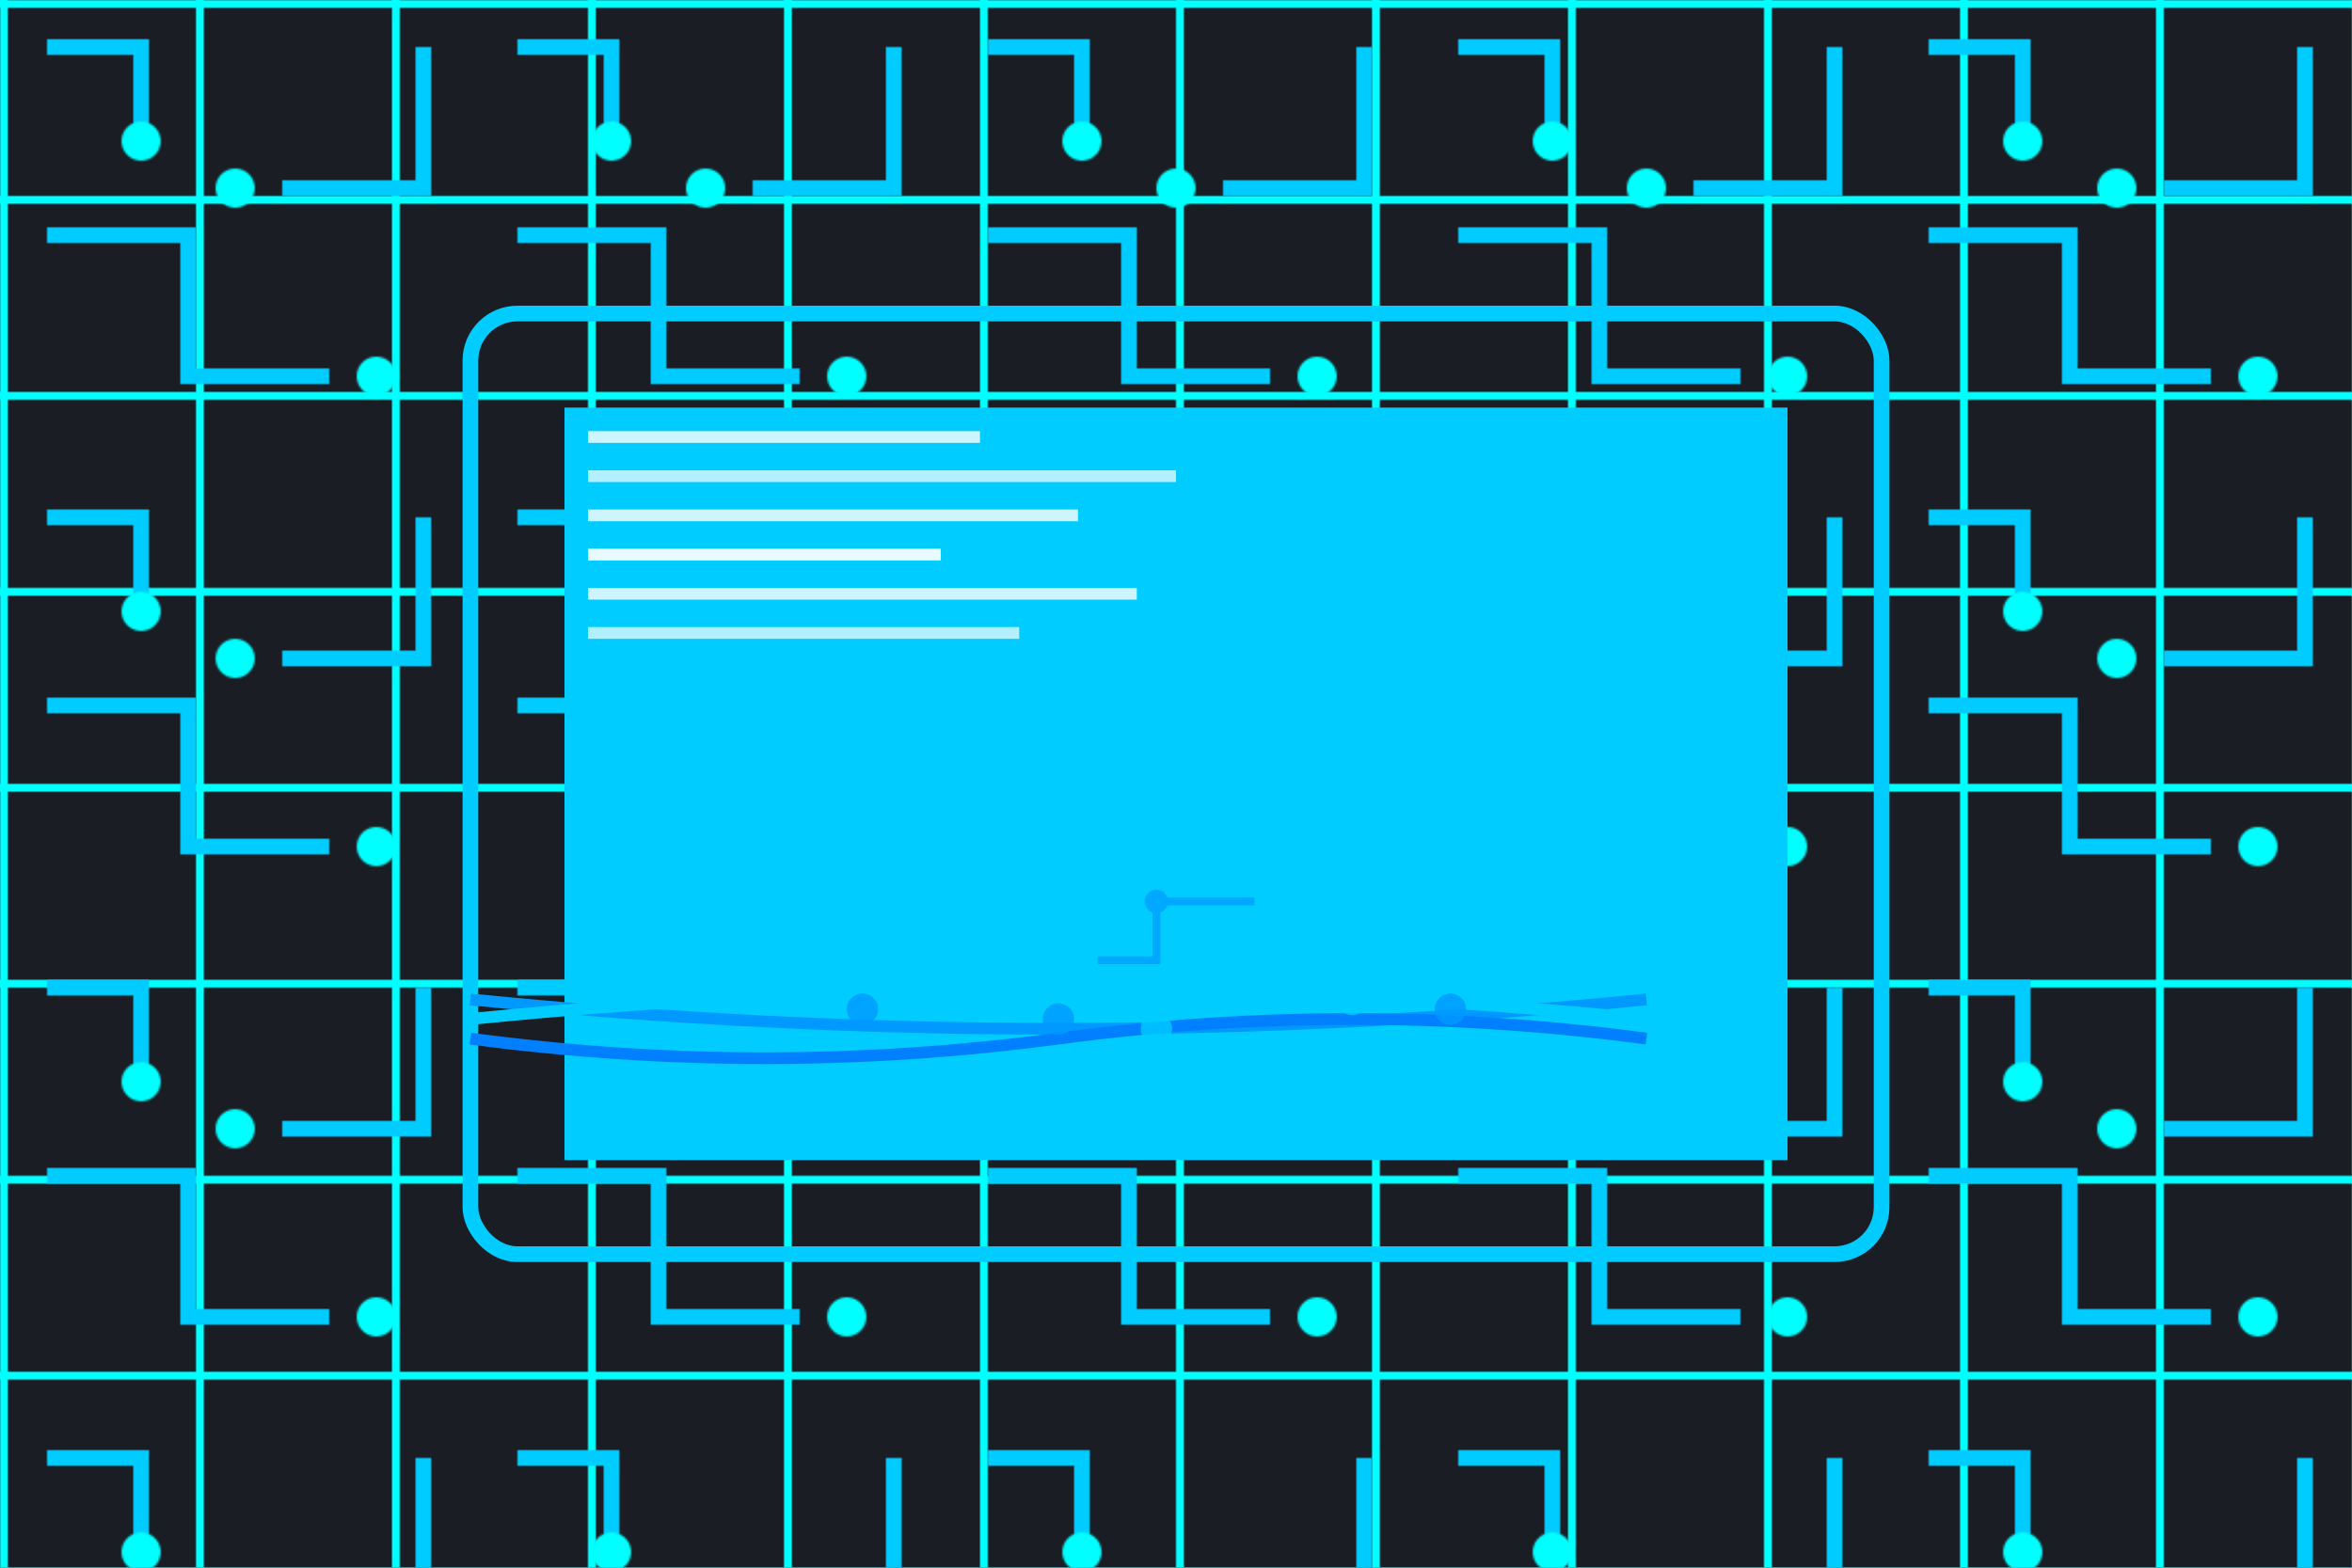 <svg xmlns="http://www.w3.org/2000/svg" width="1200" height="800" viewBox="0 0 1200 800">
  <!-- Background Grid Pattern -->
  <defs>
    <pattern id="grid" width="100" height="100" patternUnits="userSpaceOnUse">
      <path d="M 100 0 L 0 0 0 100" fill="none" stroke="#00ffff" stroke-width="8" opacity="1.0"/>
    </pattern>
    <!-- Circuit Pattern -->
    <pattern id="circuit" width="240" height="240" patternUnits="userSpaceOnUse">
      <path d="M 24 120 h 72 v 72 h 72" fill="none" stroke="#00ccff" stroke-width="8" opacity="1.0"/>
      <circle cx="192" cy="192" r="10" fill="#00ffff" opacity="1.0"/>
      <path d="M 216 24 v 72 h -72" fill="none" stroke="#00ccff" stroke-width="8" opacity="1.0"/>
      <circle cx="120" cy="96" r="10" fill="#00ffff" opacity="1.0"/>
      <!-- Additional circuit elements -->
      <path d="M 24 24 h 48 v 48" fill="none" stroke="#00ccff" stroke-width="8" opacity="1.0"/>
      <circle cx="72" cy="72" r="10" fill="#00ffff" opacity="1.0"/>
    </pattern>
  </defs>
  
  <!-- Base Background -->
  <rect width="100%" height="100%" fill="#1a1e24"/>
  
  <!-- Layered Patterns -->
  <rect width="100%" height="100%" fill="url(#grid)"/>
  <rect width="100%" height="100%" fill="url(#circuit)"/>
  
  <!-- Abstract Computer Elements -->
  <g transform="translate(240,160)" opacity="1.0">
    <!-- Monitor -->
    <rect x="0" y="0" width="720" height="480" rx="24" fill="none" stroke="#00ccff" stroke-width="8"/>
    
    <!-- Screen -->
    <rect x="48" y="48" width="624" height="384" fill="#00ccff" opacity="1.0"/>
    
    <!-- Code Lines -->
    <g fill="#ffffff">
      <rect x="60" y="60" width="200" height="6" opacity="0.8"/>
      <rect x="60" y="80" width="300" height="6" opacity="0.7"/>
      <rect x="60" y="100" width="250" height="6" opacity="0.8"/>
      <rect x="60" y="120" width="180" height="6" opacity="0.9"/>
      <!-- Additional code lines -->
      <rect x="60" y="140" width="280" height="6" opacity="0.8"/>
      <rect x="60" y="160" width="220" height="6" opacity="0.7"/>
    </g>
    
    <!-- Enhanced Circuit Board Patterns -->
    <path d="M0 350 Q 300 380 600 350" stroke="#0099ff" fill="none" stroke-width="6"/>
    <path d="M0 360 Q 300 330 600 360" stroke="#00ccff" fill="none" stroke-width="6"/>
    <path d="M0 370 Q 150 390 300 370 Q 450 350 600 370" stroke="#0080ff" fill="none" stroke-width="6"/>
    
    <!-- Additional Circuit Elements -->
    <g opacity="0.8">
      <circle cx="150" cy="350" r="8" fill="#00ccff"/>
      <circle cx="300" cy="360" r="8" fill="#0099ff"/>
      <circle cx="450" cy="350" r="8" fill="#00ccff"/>
      <!-- New connection points -->
      <circle cx="200" cy="355" r="8" fill="#0099ff"/>
      <circle cx="350" cy="365" r="8" fill="#00ccff"/>
      <circle cx="500" cy="355" r="8" fill="#0099ff"/>
    </g>

    <!-- Additional Tech Elements -->
    <g opacity="0.7">
      <path d="M100 300 h50 v30 h30" stroke="#00ccff" fill="none" stroke-width="4"/>
      <path d="M400 300 h-50 v30 h-30" stroke="#0099ff" fill="none" stroke-width="4"/>
      <circle cx="180" cy="300" r="6" fill="#00ccff"/>
      <circle cx="350" cy="300" r="6" fill="#0099ff"/>
    </g>
  </g>
</svg>
